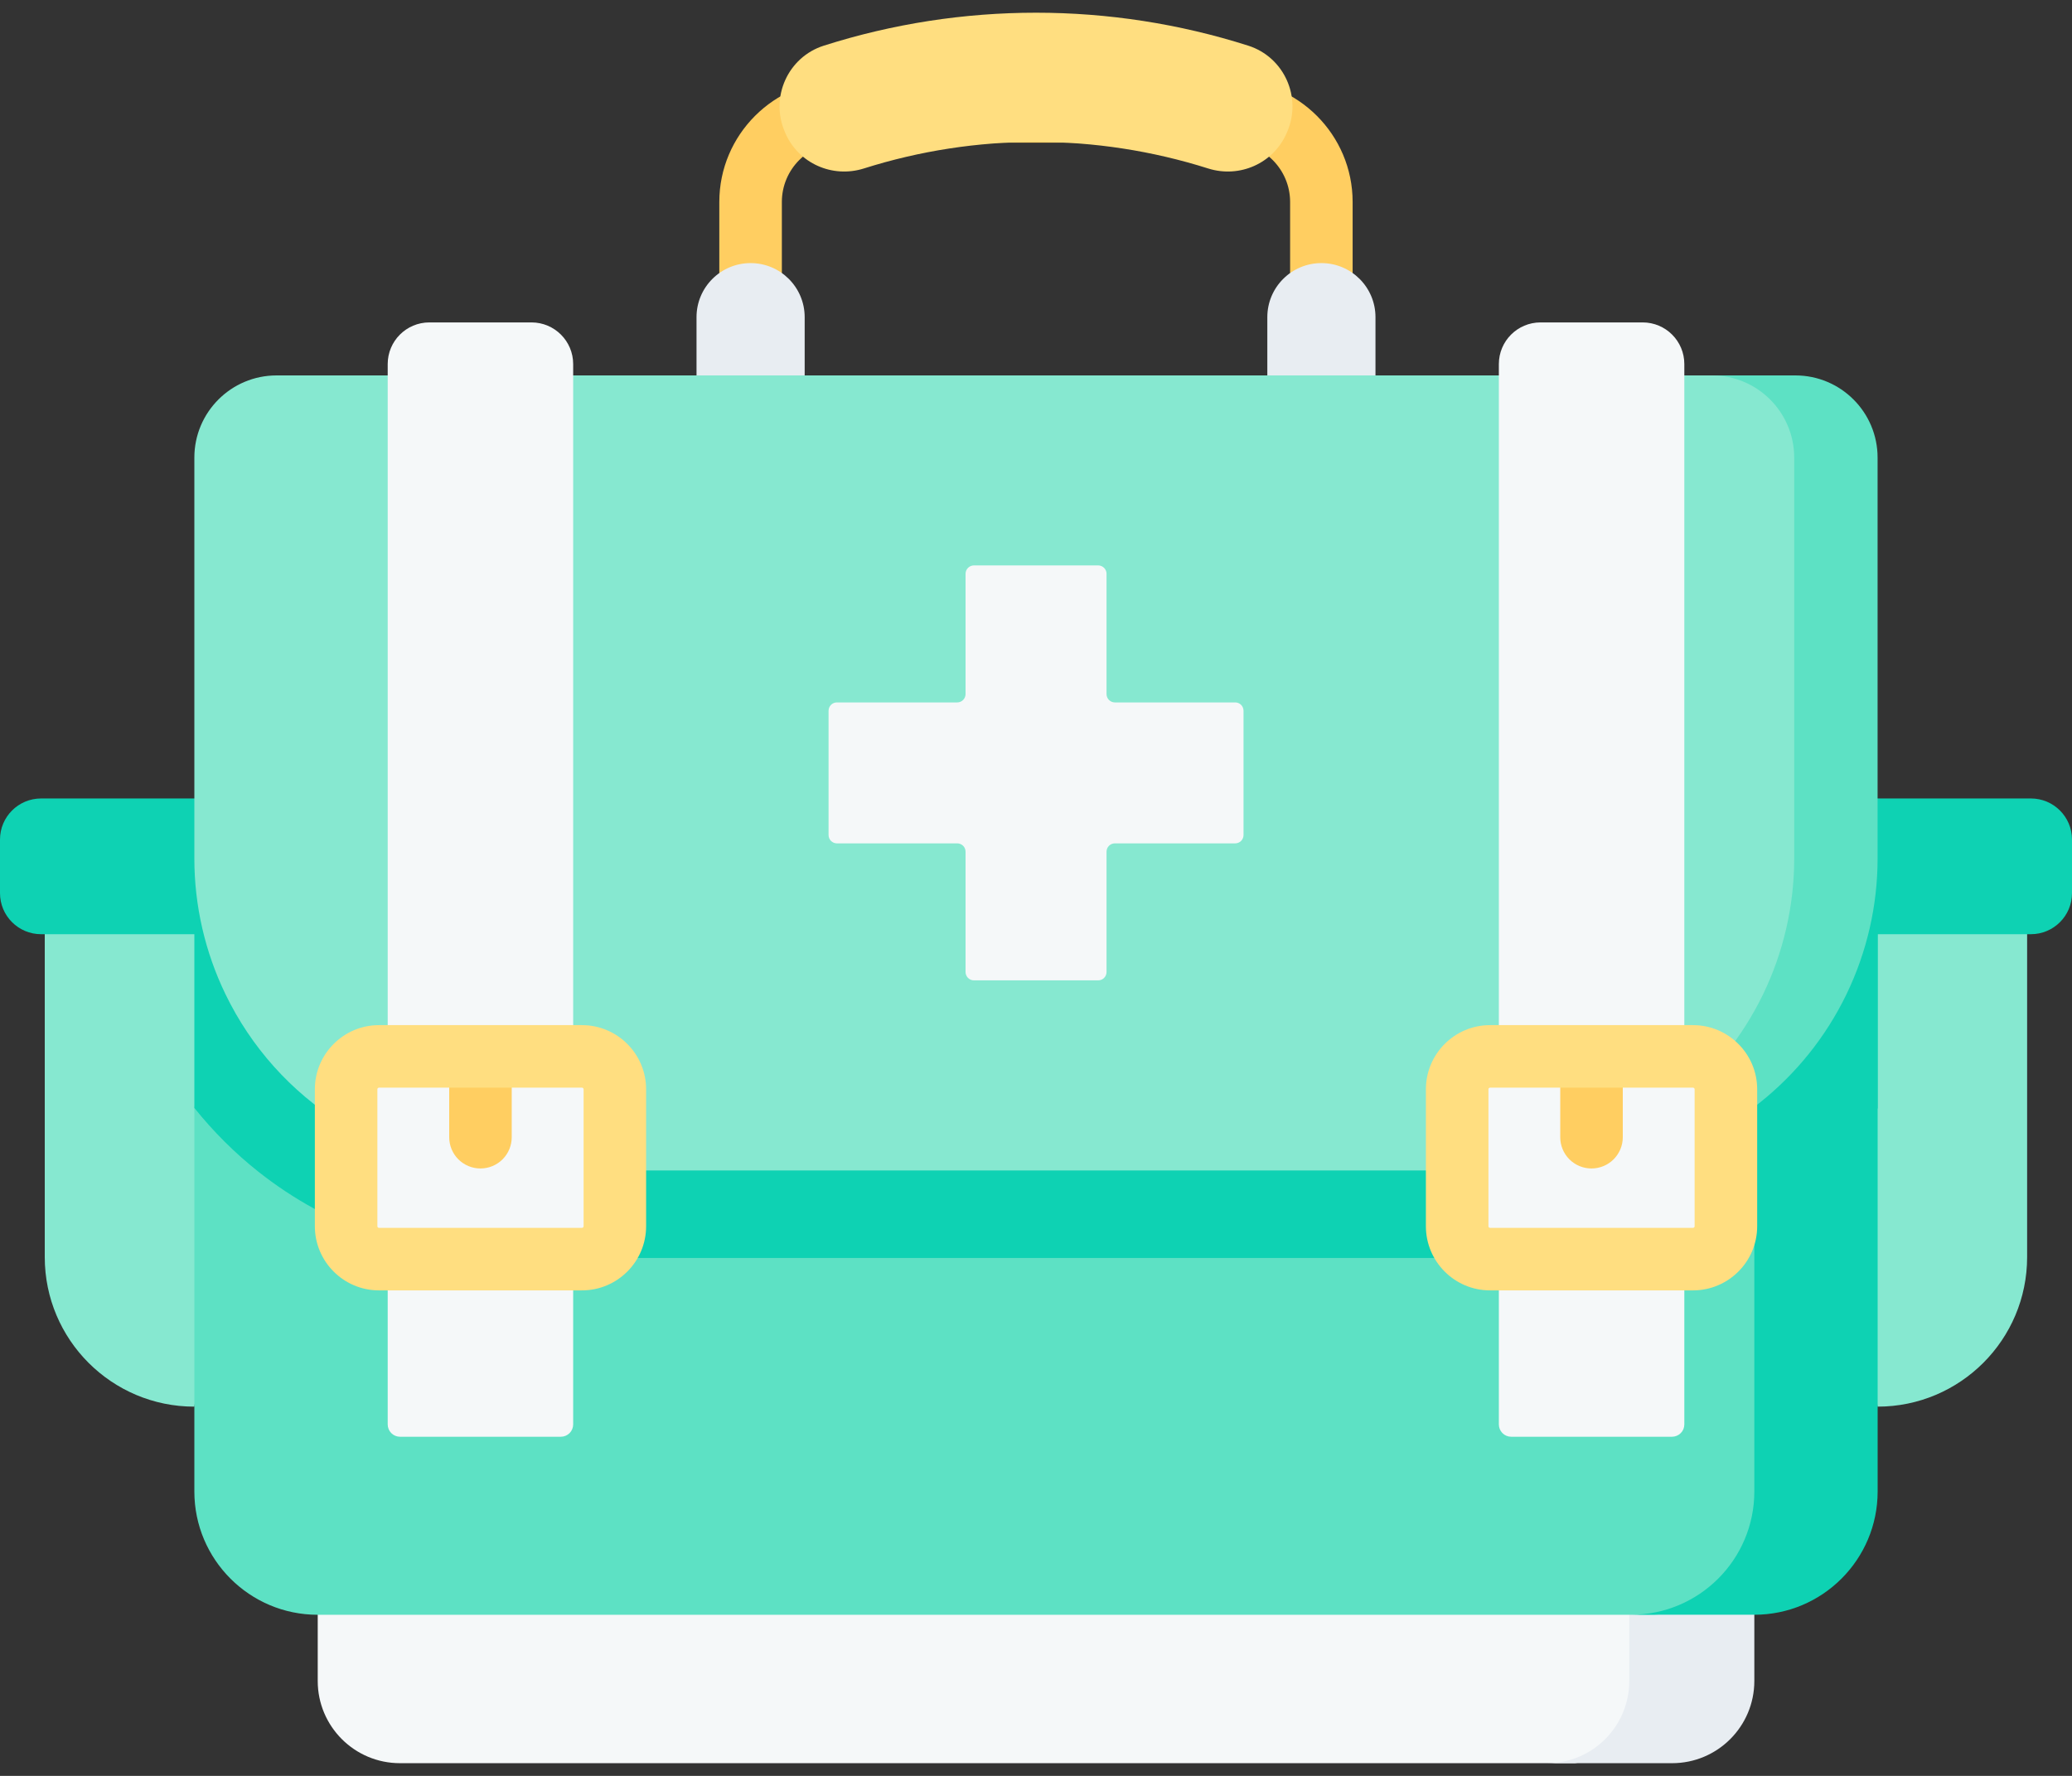 <svg width="70" height="60" viewBox="0 0 70 60" fill="none" xmlns="http://www.w3.org/2000/svg">
<rect x="0" y="0" width="70" height="60" fill="#333333" stroke="none"/>
<path d="M63.431 47.525C66.222 47.525 68.484 45.262 68.484 42.472V30.672H63.431L61.953 38.148L63.431 47.525Z" fill="#86E8D0"/>
<path d="M62.273 31.563H68.611C69.378 31.563 70 30.942 70 30.175V28.365C70 27.598 69.378 26.977 68.611 26.977H62.273V31.563Z" fill="#0ED2B3"/>
<path d="M6.565 47.525C3.774 47.525 1.512 45.262 1.512 42.472V30.672H6.565L8.043 38.148L6.565 47.525Z" fill="#86E8D0"/>
<path d="M7.727 31.563H1.389C0.622 31.563 0 30.942 0 30.175V28.365C0 27.598 0.622 26.977 1.389 26.977H7.727V31.563Z" fill="#0ED2B3"/>
<path d="M55.865 59.14L53.208 59.571H13.512C11.978 59.571 10.734 58.327 10.734 56.793V50.193H58.696L58.642 56.363C58.642 57.897 57.398 59.14 55.865 59.14Z" fill="#F5F8F9"/>
<path d="M59.268 50.193V56.793C59.268 58.327 58.025 59.571 56.491 59.571H52.266C53.8 59.571 55.043 58.327 55.043 56.793V50.193H59.268Z" fill="#E8EDF2"/>
<path d="M25.357 11.846C25.218 11.846 25.081 11.819 24.953 11.766C24.825 11.713 24.708 11.635 24.61 11.537C24.512 11.439 24.434 11.322 24.381 11.194C24.328 11.066 24.301 10.928 24.301 10.79V6.824C24.301 4.554 26.148 2.707 28.418 2.707H41.58C43.85 2.707 45.697 4.554 45.697 6.824V10.729C45.697 11.009 45.586 11.277 45.388 11.475C45.19 11.674 44.921 11.785 44.641 11.785C44.361 11.785 44.092 11.674 43.894 11.475C43.696 11.277 43.585 11.009 43.585 10.729V6.824C43.585 5.719 42.686 4.82 41.58 4.82H28.418C27.313 4.82 26.414 5.719 26.414 6.824V10.79C26.413 11.07 26.302 11.338 26.104 11.537C25.906 11.735 25.637 11.846 25.357 11.846Z" fill="#FFCE61"/>
<path d="M40.816 5.692C37.031 4.494 32.969 4.494 29.185 5.692C28.122 6.028 26.975 5.52 26.532 4.496L26.515 4.456C26.009 3.288 26.617 1.93 27.83 1.543C32.495 0.058 37.506 0.058 42.171 1.543C43.384 1.93 43.992 3.288 43.486 4.456L43.468 4.496C43.026 5.52 41.879 6.028 40.816 5.692Z" fill="#FFDE80"/>
<path d="M27.185 14.091H23.531V10.716C23.531 9.707 24.349 8.889 25.358 8.889C26.367 8.889 27.185 9.707 27.185 10.716L27.185 14.091ZM46.469 14.091H42.815V10.716C42.815 9.707 43.633 8.889 44.642 8.889C45.651 8.889 46.469 9.707 46.469 10.716V14.091Z" fill="#E8EDF2"/>
<path d="M63.025 28.596L62.433 50.194C62.433 52.494 60.566 54.36 58.266 54.36L55.884 54.557H10.733C8.433 54.557 6.566 52.691 6.566 50.391V37.433L8.045 29.005L63.025 28.596Z" fill="#5DE1C4"/>
<path d="M63.434 29.004V50.39C63.434 52.69 61.568 54.556 59.268 54.556H55.102C57.402 54.556 59.268 52.69 59.268 50.39V29.004H63.434Z" fill="#0ED2B3"/>
<path d="M63.434 29.004V37.443C62.796 38.236 62.072 38.955 61.273 39.586C60.09 40.524 58.757 41.256 57.33 41.752C55.904 42.249 54.404 42.503 52.893 42.503H17.107C14.078 42.503 11.102 41.467 8.727 39.586C7.928 38.952 7.203 38.229 6.566 37.432V29.004L63.434 29.004Z" fill="#0ED2B3"/>
<path d="M63.016 15.72L62.777 28.526C62.777 31.745 61.89 34.803 59.365 36.803C58.434 37.541 57.464 38.575 56.358 38.959C55.244 39.347 54.073 39.545 52.893 39.545H17.107C15.126 39.545 13.185 38.987 11.507 37.934C9.829 36.882 8.481 35.377 7.619 33.593C6.926 32.163 6.566 30.594 6.566 29.005V15.461C6.566 13.927 7.81 12.684 9.344 12.684H58.403L60.238 12.943C61.772 12.943 63.016 14.187 63.016 15.72Z" fill="#86E8D0"/>
<path d="M63.432 15.461V29.005C63.432 30.594 63.072 32.163 62.38 33.594C61.688 35.025 60.681 36.281 59.435 37.268C58.511 38.001 57.47 38.572 56.356 38.96C55.242 39.347 54.071 39.545 52.891 39.545H50.074C51.254 39.545 52.425 39.347 53.539 38.96C54.653 38.572 55.694 38.001 56.618 37.268C57.864 36.281 58.871 35.025 59.563 33.594C60.255 32.163 60.615 30.594 60.615 29.005V15.461C60.615 13.927 59.371 12.684 57.838 12.684H60.655C62.188 12.684 63.432 13.927 63.432 15.461Z" fill="#5DE1C4"/>
<path d="M13.514 48.542H18.947C19.002 48.542 19.056 48.531 19.107 48.51C19.157 48.489 19.203 48.458 19.242 48.42C19.28 48.381 19.311 48.335 19.332 48.285C19.353 48.234 19.364 48.18 19.364 48.125V12.301C19.364 11.523 18.733 10.893 17.955 10.893H14.506C13.728 10.893 13.098 11.523 13.098 12.301V48.125C13.098 48.236 13.142 48.342 13.22 48.42C13.298 48.498 13.404 48.542 13.514 48.542Z" fill="#F5F8F9"/>
<path d="M12.802 42.541H19.66C19.954 42.541 20.237 42.424 20.445 42.215C20.654 42.007 20.771 41.724 20.771 41.43V36.802C20.771 36.508 20.654 36.225 20.445 36.017C20.237 35.809 19.954 35.691 19.66 35.691H12.802C12.656 35.691 12.512 35.72 12.377 35.776C12.242 35.832 12.12 35.914 12.017 36.017C11.914 36.12 11.832 36.242 11.776 36.377C11.72 36.512 11.691 36.657 11.691 36.802V41.43C11.691 41.576 11.72 41.72 11.776 41.855C11.832 41.99 11.914 42.112 12.017 42.215C12.12 42.319 12.242 42.4 12.377 42.456C12.512 42.512 12.656 42.541 12.802 42.541Z" fill="#F5F8F9"/>
<path d="M16.232 39.478C16.093 39.478 15.956 39.451 15.828 39.398C15.7 39.345 15.583 39.267 15.485 39.169C15.387 39.071 15.309 38.955 15.256 38.826C15.203 38.698 15.176 38.561 15.176 38.422V36.09C15.176 35.951 15.203 35.813 15.256 35.685C15.309 35.557 15.387 35.441 15.485 35.343C15.583 35.245 15.7 35.167 15.828 35.114C15.956 35.06 16.093 35.033 16.232 35.033C16.371 35.033 16.508 35.06 16.636 35.114C16.764 35.167 16.881 35.245 16.979 35.343C17.077 35.441 17.155 35.557 17.208 35.685C17.261 35.813 17.288 35.951 17.288 36.09V38.422C17.288 38.702 17.177 38.971 16.979 39.169C16.781 39.367 16.512 39.478 16.232 39.478Z" fill="#FFCE61"/>
<path d="M19.661 43.597H12.804C11.609 43.597 10.637 42.625 10.637 41.43V36.802C10.637 35.607 11.609 34.635 12.804 34.635H19.661C20.856 34.635 21.828 35.607 21.828 36.802V41.43C21.828 42.625 20.856 43.597 19.661 43.597ZM12.804 36.748C12.79 36.748 12.776 36.753 12.765 36.764C12.755 36.774 12.749 36.788 12.749 36.802V41.43C12.749 41.46 12.774 41.484 12.804 41.484H19.661C19.676 41.484 19.69 41.479 19.7 41.468C19.71 41.458 19.716 41.444 19.716 41.43V36.802C19.716 36.788 19.71 36.774 19.7 36.764C19.69 36.753 19.676 36.748 19.661 36.748H12.804Z" fill="#FFDE80"/>
<path d="M28.274 23.732H32.339C32.414 23.732 32.485 23.702 32.538 23.649C32.591 23.596 32.62 23.525 32.62 23.45V19.385C32.62 19.348 32.628 19.311 32.642 19.277C32.656 19.243 32.677 19.212 32.703 19.186C32.729 19.16 32.76 19.139 32.794 19.125C32.829 19.111 32.865 19.103 32.902 19.103H37.101C37.138 19.103 37.175 19.111 37.209 19.125C37.243 19.139 37.274 19.16 37.3 19.186C37.327 19.212 37.347 19.243 37.361 19.277C37.376 19.311 37.383 19.348 37.383 19.385V23.45C37.383 23.525 37.413 23.596 37.465 23.649C37.518 23.702 37.59 23.732 37.664 23.732H41.73C41.804 23.732 41.876 23.761 41.929 23.814C41.981 23.867 42.011 23.939 42.011 24.013V28.212C42.011 28.287 41.981 28.359 41.929 28.412C41.876 28.464 41.804 28.494 41.73 28.494H37.664C37.59 28.494 37.518 28.524 37.465 28.576C37.413 28.629 37.383 28.701 37.383 28.776V32.841C37.383 32.878 37.376 32.914 37.361 32.949C37.347 32.983 37.327 33.014 37.3 33.04C37.274 33.066 37.243 33.087 37.209 33.101C37.175 33.115 37.138 33.122 37.101 33.122H32.902C32.865 33.122 32.829 33.115 32.794 33.101C32.76 33.087 32.729 33.066 32.703 33.04C32.677 33.014 32.656 32.983 32.642 32.949C32.628 32.914 32.62 32.878 32.62 32.841V28.776C32.62 28.701 32.591 28.629 32.538 28.576C32.485 28.524 32.414 28.494 32.339 28.494H28.274C28.199 28.494 28.128 28.464 28.075 28.412C28.022 28.359 27.992 28.287 27.992 28.212V24.013C27.992 23.976 27.999 23.94 28.014 23.905C28.028 23.871 28.049 23.84 28.075 23.814C28.101 23.788 28.132 23.767 28.166 23.753C28.2 23.739 28.237 23.732 28.274 23.732ZM51.054 48.542H56.487C56.541 48.542 56.596 48.531 56.646 48.51C56.697 48.489 56.743 48.458 56.781 48.42C56.82 48.381 56.851 48.335 56.872 48.285C56.892 48.234 56.903 48.18 56.903 48.125V12.301C56.903 11.523 56.273 10.893 55.495 10.893H52.046C51.268 10.893 50.637 11.523 50.637 12.301V48.125C50.637 48.236 50.681 48.342 50.759 48.42C50.837 48.498 50.943 48.542 51.054 48.542Z" fill="#F5F8F9"/>
<path d="M50.341 42.541H57.199C57.493 42.541 57.776 42.424 57.984 42.215C58.193 42.007 58.309 41.724 58.309 41.43V36.802C58.309 36.508 58.193 36.225 57.984 36.017C57.776 35.809 57.493 35.691 57.199 35.691H50.341C50.047 35.691 49.764 35.809 49.556 36.017C49.347 36.225 49.23 36.508 49.23 36.802V41.43C49.23 41.724 49.347 42.007 49.556 42.215C49.764 42.424 50.047 42.541 50.341 42.541Z" fill="#F5F8F9"/>
<path d="M53.767 39.478C53.629 39.478 53.491 39.451 53.363 39.398C53.235 39.345 53.118 39.267 53.02 39.169C52.922 39.071 52.844 38.955 52.791 38.826C52.738 38.698 52.711 38.561 52.711 38.422V36.09C52.711 35.809 52.822 35.541 53.02 35.343C53.218 35.145 53.487 35.033 53.767 35.033C54.047 35.033 54.316 35.145 54.514 35.343C54.712 35.541 54.824 35.809 54.824 36.09V38.422C54.824 38.702 54.712 38.971 54.514 39.169C54.316 39.367 54.047 39.478 53.767 39.478Z" fill="#FFCE61"/>
<path d="M57.196 43.597H50.339C49.144 43.597 48.172 42.625 48.172 41.43V36.802C48.172 35.607 49.144 34.635 50.339 34.635H57.196C58.391 34.635 59.364 35.607 59.364 36.802V41.43C59.364 42.625 58.392 43.597 57.196 43.597ZM50.339 36.748C50.325 36.748 50.311 36.753 50.301 36.764C50.29 36.774 50.285 36.788 50.285 36.802V41.43C50.285 41.46 50.309 41.484 50.339 41.484H57.196C57.211 41.484 57.225 41.479 57.235 41.468C57.245 41.458 57.251 41.444 57.251 41.43V36.802C57.251 36.788 57.245 36.774 57.235 36.764C57.225 36.753 57.211 36.748 57.196 36.748H50.339Z" fill="#FFDE80"/>
</svg>

